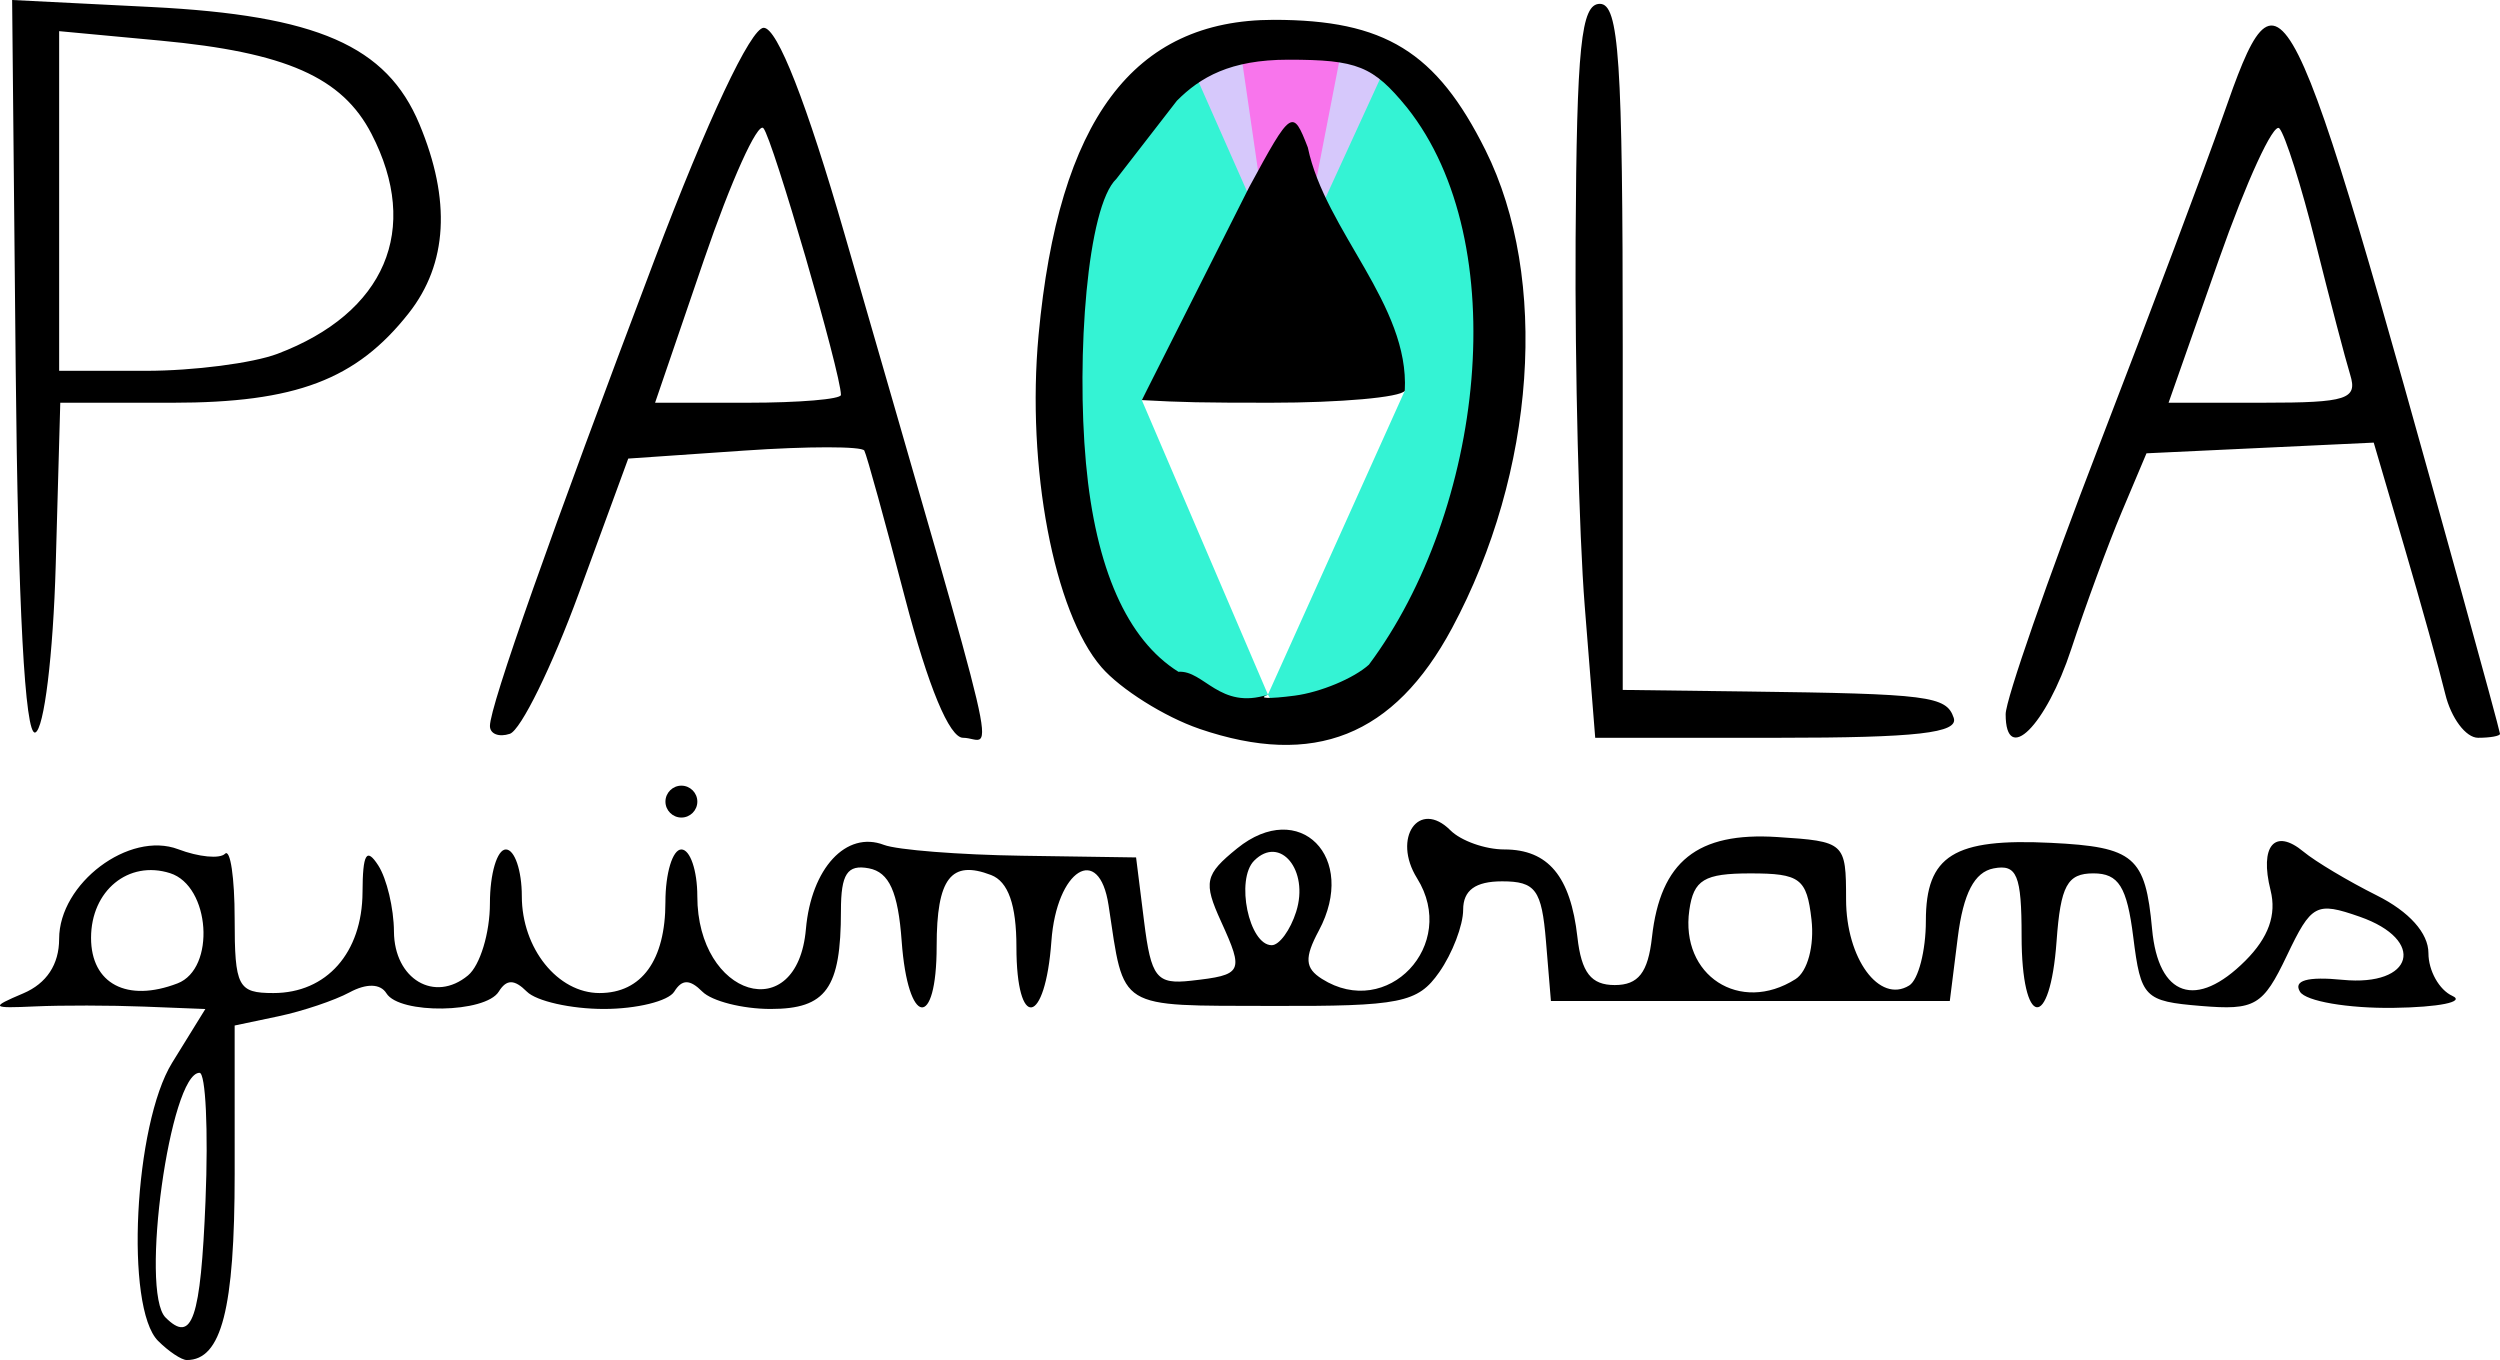 <?xml version="1.0" encoding="UTF-8" standalone="no"?>
<!-- Created with Inkscape (http://www.inkscape.org/) -->

<svg
   xmlns:dc="http://purl.org/dc/elements/1.1/"
   xmlns:cc="http://creativecommons.org/ns#"
   xmlns:rdf="http://www.w3.org/1999/02/22-rdf-syntax-ns#"
   xmlns:svg="http://www.w3.org/2000/svg"
   xmlns="http://www.w3.org/2000/svg"
   xmlns:sodipodi="http://sodipodi.sourceforge.net/DTD/sodipodi-0.dtd"
   xmlns:inkscape="http://www.inkscape.org/namespaces/inkscape"
   version="1.1"
   id="svg2"
   width="208.921"
   height="113.656"
   viewBox="0 0 208.921 113.656"
   sodipodi:docname="paolagimerans.jpg.svg"
   inkscape:version="0.92.2 (5c3e80d, 2017-08-06)">
  <defs
     id="defs6" />
  <sodipodi:namedview
     pagecolor="#ffffff"
     bordercolor="#666666"
     borderopacity="1"
     objecttolerance="10"
     gridtolerance="10"
     guidetolerance="10"
     inkscape:pageopacity="0"
     inkscape:pageshadow="2"
     inkscape:window-width="1920"
     inkscape:window-height="1016"
     id="namedview4"
     showgrid="false"
     fit-margin-top="0"
     fit-margin-left="0"
     fit-margin-right="0"
     fit-margin-bottom="0"
     inkscape:zoom="3.7263156"
     inkscape:cx="168.79944"
     inkscape:cy="46.883235"
     inkscape:window-x="0"
     inkscape:window-y="27"
     inkscape:window-maximized="1"
     inkscape:current-layer="svg2" />
  <path
     style="fill:#34f3d4;fill-opacity:1;fill-rule:evenodd;stroke:none;stroke-width:1px;stroke-linecap:butt;stroke-linejoin:miter;stroke-opacity:1"
     d="m 115.937,5.263 -6.646,7.061 -1.607,-2.029 9.711,22.361 -11.436,25.395 1.457,2.428 11.002,-6.172 6.039,-14.76 -1.207,-25.092 z M 105.96,58.05 95.42,33.437 106.745,13.246 99.952,5.518 l -8.637,8.132 -2.951,23.48 5.098,16.773 9.662,5.635 z"
     id="path4510"
     inkscape:connector-curvature="0"
     sodipodi:nodetypes="ccccccccccccccccccc" />
  <path
     style="fill:#f875ec;fill-opacity:1;fill-rule:evenodd;stroke:none;stroke-width:1px;stroke-linecap:butt;stroke-linejoin:miter;stroke-opacity:1"
     d="m 100.976,4.659 6.276,15.869 8.686,-15.265 -4.361,-1.812 z"
     id="path4515"
     inkscape:connector-curvature="0"
     sodipodi:nodetypes="ccccc" />
  <path
     style="fill:#d6c8fb;fill-opacity:1;fill-rule:evenodd;stroke:none;stroke-width:1px;stroke-linecap:butt;stroke-linejoin:miter;stroke-opacity:1"
     d="m 103.659,4.123 -4.345,0.799 6.466,14.627 0.855,-3.77 3.631,2.107 -1.921,-0.64 1.153,2.062 6.44,-14.044 -3.824,-1.141 -4.837,24.9 z"
     id="path4517"
     inkscape:connector-curvature="0"
     sodipodi:nodetypes="ccccccccccc" />
  <path
     style="fill:#000000;stroke-width:1.333"
     d="m 13.21,112.056 c -2.778,-2.778 -2.003,-18.1 1.175,-23.243 l 2.775,-4.491 -5.109,-0.201 c -2.81,-0.111 -6.909,-0.118 -9.109,-0.017 -3.698,0.17 -3.773,0.088 -1,-1.089 1.953,-0.829 3,-2.418 3,-4.553 0,-4.64 5.858,-9.048 9.956,-7.49 1.707,0.649 3.465,0.818 3.907,0.376 0.442,-0.442 0.804,1.996 0.804,5.418 0,5.699 0.272,6.222 3.238,6.222 4.448,0 7.425,-3.368 7.449,-8.429 0.015,-3.227 0.329,-3.761 1.313,-2.238 0.711,1.1 1.302,3.586 1.313,5.524 0.023,3.986 3.397,5.986 6.189,3.669 1.007,-0.836 1.831,-3.546 1.831,-6.023 0,-2.477 0.6,-4.503 1.333,-4.503 0.733,0 1.333,1.757 1.333,3.905 0,4.362 2.996,8.095 6.495,8.095 3.521,0 5.505,-2.739 5.505,-7.6 0,-2.42 0.6,-4.4 1.333,-4.4 0.733,0 1.333,1.757 1.333,3.905 0,8.437 8.354,10.97 9.075,2.751 0.446,-5.085 3.372,-8.245 6.518,-7.038 1.1,0.422 6.292,0.831 11.537,0.908 l 9.537,0.141 0.667,5.333 c 0.589,4.714 1.044,5.291 3.918,4.971 4.334,-0.483 4.449,-0.708 2.514,-4.956 -1.494,-3.279 -1.353,-3.918 1.349,-6.105 5.2,-4.211 10.109,0.736 6.823,6.876 -1.215,2.271 -1.16,3.131 0.259,4.03 5.466,3.464 11.43,-2.839 7.954,-8.405 -2.107,-3.374 0.158,-6.637 2.784,-4.011 0.88,0.88 2.907,1.6 4.503,1.6 3.669,0 5.538,2.243 6.112,7.333 0.334,2.961 1.144,4 3.118,4 1.975,0 2.782,-1.037 3.112,-4 0.704,-6.33 3.791,-8.8 10.461,-8.371 5.663,0.364 5.759,0.451 5.76,5.207 10e-4,4.947 2.782,8.741 5.276,7.199 0.765,-0.473 1.392,-2.904 1.392,-5.401 0,-5.465 2.337,-6.92 10.469,-6.518 6.944,0.343 7.878,1.141 8.436,7.205 0.521,5.665 3.697,6.742 7.795,2.644 1.939,-1.939 2.619,-3.84 2.106,-5.884 -0.935,-3.724 0.346,-5.225 2.753,-3.228 0.993,0.824 3.748,2.469 6.123,3.655 2.71,1.354 4.317,3.15 4.317,4.824 0,1.467 0.9,3.074 2,3.573 1.1,0.498 -1.115,0.948 -4.921,1 -3.807,0.052 -7.321,-0.553 -7.81,-1.344 -0.585,-0.947 0.627,-1.288 3.548,-1 5.963,0.588 7.027,-3.325 1.434,-5.275 -3.636,-1.267 -4.026,-1.059 -6.084,3.259 -2.002,4.197 -2.649,4.576 -7.183,4.2 -4.726,-0.391 -5.018,-0.689 -5.65,-5.746 -0.528,-4.222 -1.222,-5.333 -3.333,-5.333 -2.184,0 -2.741,1.026 -3.077,5.667 -0.55,7.607 -2.923,7.257 -2.923,-0.431 0,-5.088 -0.387,-6.024 -2.333,-5.654 -1.611,0.307 -2.54,2.091 -3,5.764 l -0.667,5.32 h -16.667 -16.667 l -0.414,-5 c -0.356,-4.298 -0.87,-5 -3.667,-5 -2.228,0 -3.253,0.747 -3.253,2.37 0,1.303 -0.9,3.655 -2,5.225 -1.796,2.565 -3.223,2.852 -14.011,2.817 -13.028,-0.041 -12.286,0.417 -13.622,-8.413 -0.789,-5.216 -4.344,-2.983 -4.777,3 -0.514,7.102 -2.923,7.495 -2.923,0.476 0,-3.515 -0.685,-5.453 -2.12,-6.004 -3.347,-1.284 -4.546,0.282 -4.546,5.94 0,7.059 -2.406,6.729 -2.923,-0.401 -0.299,-4.125 -1.041,-5.775 -2.743,-6.098 -1.801,-0.342 -2.333,0.468 -2.333,3.546 0,6.485 -1.233,8.207 -5.876,8.207 -2.342,0 -4.91,-0.652 -5.707,-1.45 -1.044,-1.044 -1.7,-1.044 -2.345,0 -0.493,0.797 -3.14,1.45 -5.884,1.45 -2.743,0 -5.64,-0.652 -6.437,-1.45 -1.044,-1.044 -1.7,-1.044 -2.345,0 -1.115,1.805 -8.294,1.915 -9.388,0.143 -0.503,-0.814 -1.663,-0.845 -3.079,-0.081 -1.249,0.674 -3.922,1.573 -5.938,1.998 l -3.667,0.773 V 98.082 c 0,11.295 -1.099,15.575 -4,15.575 -0.44,0 -1.52,-0.72 -2.4,-1.6 z m 3.965,-11.736 c 0.239,-5.868 0.013,-10.668 -0.502,-10.667 -2.459,0.008 -4.999,18.289 -2.84,20.448 2.228,2.228 2.938,0.152 3.343,-9.781 z m -2.341,-18.14 c 3.211,-1.232 2.745,-8.142 -0.622,-9.211 -3.475,-1.103 -6.603,1.458 -6.603,5.406 0,3.84 3.007,5.424 7.224,3.805 z M 150.05,81.824 c 1.007,-0.639 1.583,-2.79 1.333,-4.98 -0.392,-3.433 -0.951,-3.855 -5.107,-3.855 -3.858,0 -4.742,0.533 -5.102,3.073 -0.774,5.457 4.231,8.706 8.876,5.762 z m -41.731,-5.636 c 1.098,-3.46 -1.345,-6.43 -3.508,-4.267 -1.577,1.577 -0.438,7.068 1.466,7.068 0.634,0 1.554,-1.26 2.043,-2.801 z M 55.61,66.989 c 0,-0.733 0.6,-1.333 1.333,-1.333 0.733,0 1.333,0.6 1.333,1.333 0,0.733 -0.6,1.333 -1.333,1.333 -0.733,0 -1.333,-0.6 -1.333,-1.333 z M 100.23,60.904 c -2.907,-0.993 -6.589,-3.309 -8.182,-5.146 -3.974,-4.585 -6.279,-16.755 -5.257,-27.752 1.672,-17.992 7.906,-26.349 19.654,-26.349 9.268,0 13.593,2.663 17.694,10.892 5.339,10.714 4.205,26.902 -2.8,39.951 -4.842,9.02 -11.522,11.68 -21.11,8.406 z m 4.153,-45.248 c 3.541,-6.526 3.645,-6.596 4.91,-3.333 1.456,6.973 8.505,13.154 8.102,20.333 -0.335,0.55 -5.373,1 -11.196,1 -5.823,0 -7.362,-0.032 -10.778,-0.22 M 93.293,14.949 c -2.435,2.298 -3.361,14.794 -2.541,23.758 0.805,8.806 3.443,14.758 7.726,17.433 2.132,-0.15 3.449,3.213 7.481,1.91 -0.926,0.328 0.078,0.366 2.23,0.085 2.152,-0.281 4.946,-1.446 6.21,-2.59 l 0,-5e-6 c 9.578,-12.838 12.199,-35.224 3.181,-46.556 -2.838,-3.472 -4.145,-4 -9.916,-4 -4.87,0 -7.359,1.472 -9.311,3.426 M 1.312,30.828 1.014,0 12.645,0.585 c 13.849,0.696 19.668,3.238 22.403,9.784 2.658,6.363 2.36,11.671 -0.889,15.801 -4.38,5.568 -9.446,7.487 -19.769,7.487 H 5.037 l -0.38,13.558 c -0.21,7.504 -0.975,13.756 -1.713,14 -0.858,0.284 -1.44,-10.56 -1.632,-30.386 z M 23.19,29.567 c 9.007,-3.413 11.988,-10.39 7.853,-18.384 -2.447,-4.732 -7.156,-6.81 -17.651,-7.79 L 4.943,2.604 V 16.797 30.989 h 7.247 c 3.986,0 8.936,-0.64 11,-1.422 z m 17.753,31.1 c 0,-1.664 5.064,-16.007 13.774,-39.011 4.394,-11.606 8.033,-19.333 9.104,-19.333 1.141,0 3.584,6.241 6.784,17.333 13.634,47.264 12.396,42 9.874,42 -1.14,0 -2.913,-4.273 -4.843,-11.667 -1.674,-6.417 -3.207,-11.967 -3.406,-12.333 -0.199,-0.367 -4.719,-0.367 -10.045,0 l -9.684,0.667 -4.115,11.223 c -2.263,6.173 -4.864,11.473 -5.779,11.778 -0.915,0.305 -1.664,0.01 -1.664,-0.656 z m 29.333,-27.663 c 0,-1.792 -5.723,-21.476 -6.482,-22.295 -0.483,-0.521 -2.716,4.429 -4.964,11 l -4.086,11.947 h 7.766 c 4.271,0 7.766,-0.293 7.766,-0.652 z m 62.158,17.652 c -0.481,-6.05 -0.825,-19.85 -0.763,-30.667 0.092,-16.141 0.456,-19.667 2.025,-19.667 1.602,0 1.913,4.657 1.913,28.667 v 28.667 l 10.333,0.131 c 15.273,0.194 16.711,0.377 17.327,2.202 0.428,1.269 -3.079,1.667 -14.699,1.667 h -15.261 z m 35.175,9.029 c 0,-1.206 3.513,-11.306 7.807,-22.444 4.294,-11.138 8.944,-23.505 10.333,-27.481 4.879,-13.961 5.339,-13.045 20.008,39.896 1.727,6.233 3.15,11.483 3.163,11.667 0.012,0.183 -0.812,0.333 -1.833,0.333 -1.021,0 -2.255,-1.65 -2.743,-3.667 -0.488,-2.017 -2.032,-7.567 -3.432,-12.333 l -2.544,-8.667 -9.495,0.447 -9.495,0.447 -2.062,4.886 c -1.134,2.687 -3.032,7.841 -4.218,11.453 -2.112,6.436 -5.489,9.796 -5.489,5.463 z m 28.794,-28.363 c -0.396,-1.283 -1.694,-6.233 -2.886,-11 -1.192,-4.767 -2.558,-9.085 -3.037,-9.597 -0.479,-0.511 -2.757,4.439 -5.063,11 l -4.192,11.93 h 7.949 c 6.955,0 7.859,-0.292 7.229,-2.333 z"
     id="path4508"
     inkscape:connector-curvature="0"
     sodipodi:nodetypes="sccsccsscsscccsssssssscssccscssccsssscsccssscccsssccsscscscsscccccsscsccscsscssccsccccscsssccscssssccsccccscsssssscssssscccsccsccccccscscsccscsssssscccssssssssssccssssscssccsscsssccsscccssscccccscccscsc" />
</svg>
